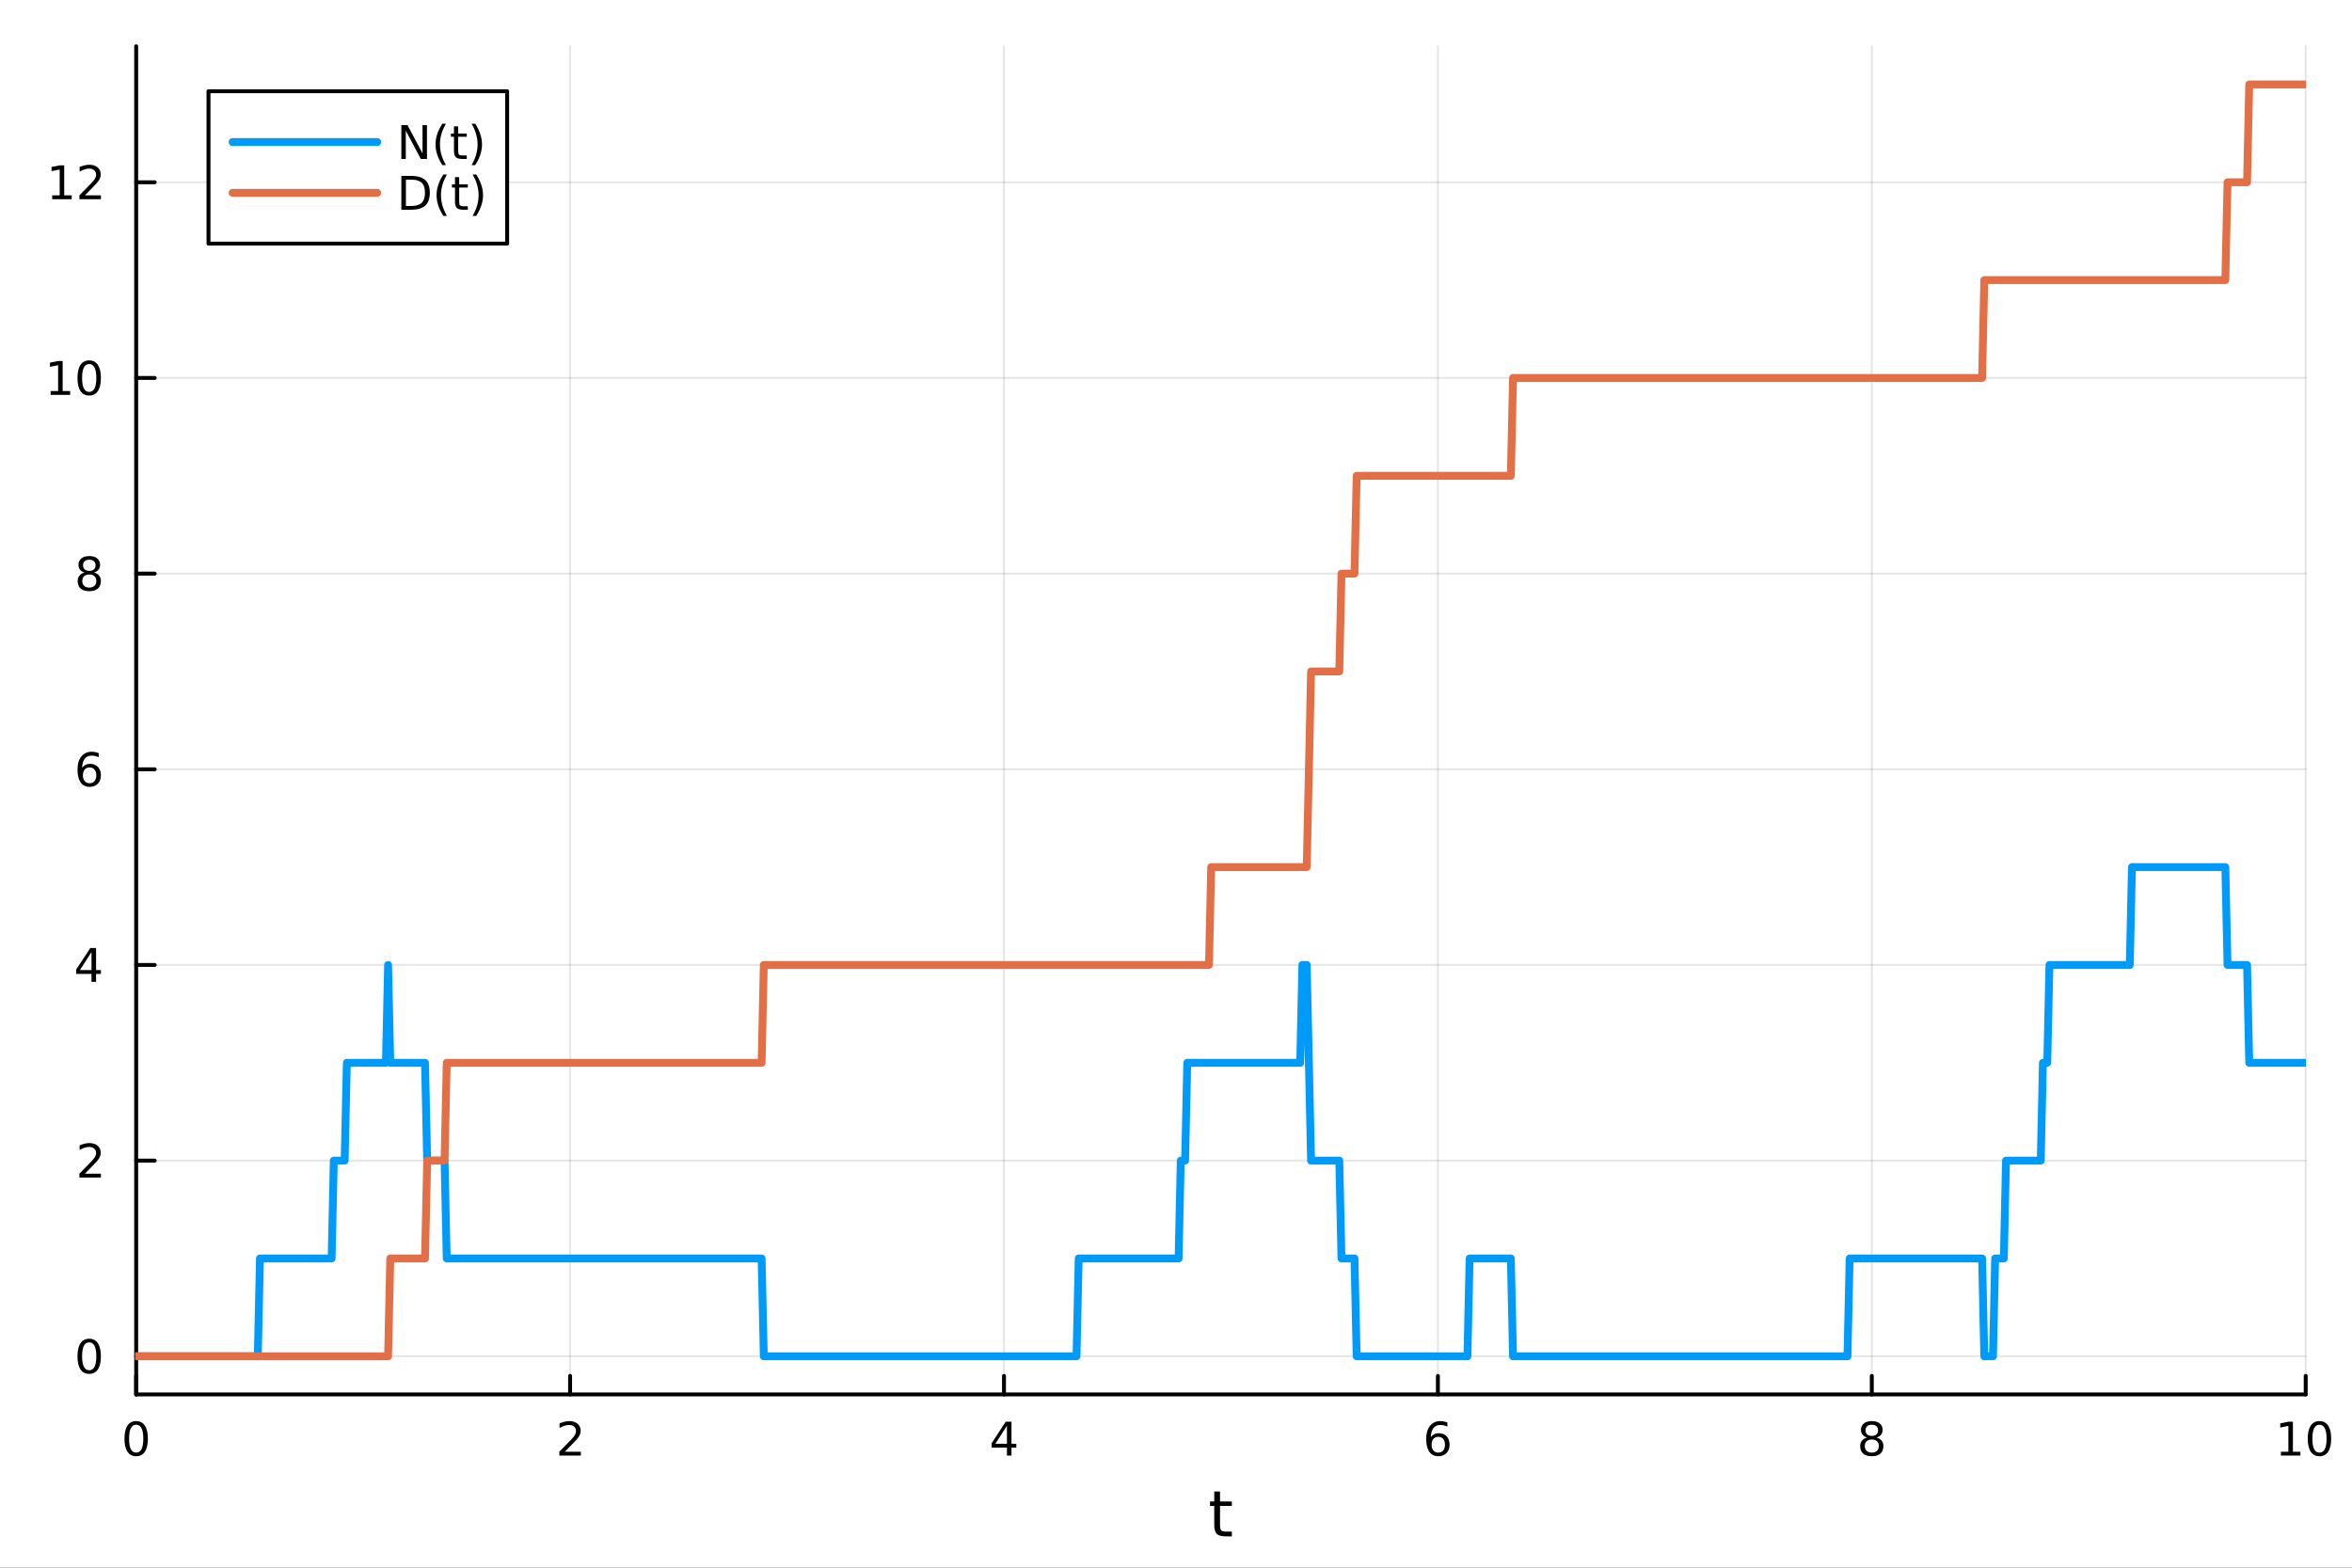 <?xml version="1.0" encoding="utf-8"?>
<svg xmlns="http://www.w3.org/2000/svg" xmlns:xlink="http://www.w3.org/1999/xlink" width="600" height="400" viewBox="0 0 2400 1600">
<rect x="0" y="0" width="2400" height="1600" fill="#333333" stroke="none"/>
<defs>
  <clipPath id="clip950">
    <rect x="0" y="0" width="2400" height="1600"/>
  </clipPath>
</defs>
<path clip-path="url(#clip950)" d="M0 1600 L2400 1600 L2400 0 L0 0  Z" fill="#ffffff" fill-rule="evenodd" fill-opacity="1"/>
<defs>
  <clipPath id="clip951">
    <rect x="480" y="0" width="1681" height="1600"/>
  </clipPath>
</defs>
<path clip-path="url(#clip950)" d="M138.959 1423.18 L2352.76 1423.18 L2352.76 47.244 L138.959 47.244  Z" fill="#ffffff" fill-rule="evenodd" fill-opacity="1"/>
<defs>
  <clipPath id="clip952">
    <rect x="138" y="47" width="2215" height="1377"/>
  </clipPath>
</defs>
<polyline clip-path="url(#clip952)" style="stroke:#000000; stroke-linecap:round; stroke-linejoin:round; stroke-width:2; stroke-opacity:0.1; fill:none" points="138.959,1423.18 138.959,47.244 "/>
<polyline clip-path="url(#clip952)" style="stroke:#000000; stroke-linecap:round; stroke-linejoin:round; stroke-width:2; stroke-opacity:0.1; fill:none" points="581.719,1423.18 581.719,47.244 "/>
<polyline clip-path="url(#clip952)" style="stroke:#000000; stroke-linecap:round; stroke-linejoin:round; stroke-width:2; stroke-opacity:0.1; fill:none" points="1024.48,1423.18 1024.48,47.244 "/>
<polyline clip-path="url(#clip952)" style="stroke:#000000; stroke-linecap:round; stroke-linejoin:round; stroke-width:2; stroke-opacity:0.1; fill:none" points="1467.24,1423.18 1467.24,47.244 "/>
<polyline clip-path="url(#clip952)" style="stroke:#000000; stroke-linecap:round; stroke-linejoin:round; stroke-width:2; stroke-opacity:0.1; fill:none" points="1910,1423.18 1910,47.244 "/>
<polyline clip-path="url(#clip952)" style="stroke:#000000; stroke-linecap:round; stroke-linejoin:round; stroke-width:2; stroke-opacity:0.1; fill:none" points="2352.76,1423.18 2352.76,47.244 "/>
<polyline clip-path="url(#clip950)" style="stroke:#000000; stroke-linecap:round; stroke-linejoin:round; stroke-width:4; stroke-opacity:1; fill:none" points="138.959,1423.18 2352.76,1423.18 "/>
<polyline clip-path="url(#clip950)" style="stroke:#000000; stroke-linecap:round; stroke-linejoin:round; stroke-width:4; stroke-opacity:1; fill:none" points="138.959,1423.18 138.959,1404.28 "/>
<polyline clip-path="url(#clip950)" style="stroke:#000000; stroke-linecap:round; stroke-linejoin:round; stroke-width:4; stroke-opacity:1; fill:none" points="581.719,1423.18 581.719,1404.28 "/>
<polyline clip-path="url(#clip950)" style="stroke:#000000; stroke-linecap:round; stroke-linejoin:round; stroke-width:4; stroke-opacity:1; fill:none" points="1024.48,1423.18 1024.48,1404.28 "/>
<polyline clip-path="url(#clip950)" style="stroke:#000000; stroke-linecap:round; stroke-linejoin:round; stroke-width:4; stroke-opacity:1; fill:none" points="1467.24,1423.18 1467.24,1404.28 "/>
<polyline clip-path="url(#clip950)" style="stroke:#000000; stroke-linecap:round; stroke-linejoin:round; stroke-width:4; stroke-opacity:1; fill:none" points="1910,1423.18 1910,1404.28 "/>
<polyline clip-path="url(#clip950)" style="stroke:#000000; stroke-linecap:round; stroke-linejoin:round; stroke-width:4; stroke-opacity:1; fill:none" points="2352.76,1423.18 2352.76,1404.28 "/>
<path clip-path="url(#clip950)" d="M138.959 1454.1 Q135.348 1454.1 133.52 1457.66 Q131.714 1461.2 131.714 1468.33 Q131.714 1475.44 133.52 1479.01 Q135.348 1482.55 138.959 1482.55 Q142.594 1482.55 144.399 1479.01 Q146.228 1475.44 146.228 1468.33 Q146.228 1461.2 144.399 1457.66 Q142.594 1454.1 138.959 1454.1 M138.959 1450.39 Q144.77 1450.39 147.825 1455 Q150.904 1459.58 150.904 1468.33 Q150.904 1477.06 147.825 1481.67 Q144.77 1486.25 138.959 1486.25 Q133.149 1486.25 130.071 1481.67 Q127.015 1477.06 127.015 1468.33 Q127.015 1459.58 130.071 1455 Q133.149 1450.39 138.959 1450.39 Z" fill="#000000" fill-rule="nonzero" fill-opacity="1" /><path clip-path="url(#clip950)" d="M576.372 1481.64 L592.691 1481.64 L592.691 1485.58 L570.747 1485.58 L570.747 1481.64 Q573.409 1478.89 577.992 1474.26 Q582.598 1469.61 583.779 1468.27 Q586.024 1465.74 586.904 1464.01 Q587.807 1462.25 587.807 1460.56 Q587.807 1457.8 585.862 1456.07 Q583.941 1454.33 580.839 1454.33 Q578.64 1454.33 576.186 1455.09 Q573.756 1455.86 570.978 1457.41 L570.978 1452.69 Q573.802 1451.55 576.256 1450.97 Q578.709 1450.39 580.747 1450.39 Q586.117 1450.39 589.311 1453.08 Q592.506 1455.77 592.506 1460.26 Q592.506 1462.39 591.696 1464.31 Q590.908 1466.2 588.802 1468.8 Q588.223 1469.47 585.121 1472.69 Q582.02 1475.88 576.372 1481.64 Z" fill="#000000" fill-rule="nonzero" fill-opacity="1" /><path clip-path="url(#clip950)" d="M1027.49 1455.09 L1015.68 1473.54 L1027.49 1473.54 L1027.49 1455.09 M1026.26 1451.02 L1032.14 1451.02 L1032.14 1473.54 L1037.07 1473.54 L1037.07 1477.43 L1032.14 1477.43 L1032.14 1485.58 L1027.49 1485.58 L1027.49 1477.43 L1011.89 1477.43 L1011.89 1472.92 L1026.26 1451.02 Z" fill="#000000" fill-rule="nonzero" fill-opacity="1" /><path clip-path="url(#clip950)" d="M1467.64 1466.44 Q1464.49 1466.44 1462.64 1468.59 Q1460.81 1470.74 1460.81 1474.49 Q1460.81 1478.22 1462.64 1480.39 Q1464.49 1482.55 1467.64 1482.55 Q1470.79 1482.55 1472.62 1480.39 Q1474.47 1478.22 1474.47 1474.49 Q1474.47 1470.74 1472.62 1468.59 Q1470.79 1466.44 1467.64 1466.44 M1476.92 1451.78 L1476.92 1456.04 Q1475.17 1455.21 1473.36 1454.77 Q1471.58 1454.33 1469.82 1454.33 Q1465.19 1454.33 1462.74 1457.45 Q1460.3 1460.58 1459.96 1466.9 Q1461.32 1464.89 1463.38 1463.82 Q1465.44 1462.73 1467.92 1462.73 Q1473.13 1462.73 1476.14 1465.9 Q1479.17 1469.05 1479.17 1474.49 Q1479.17 1479.82 1476.02 1483.03 Q1472.87 1486.25 1467.64 1486.25 Q1461.65 1486.25 1458.48 1481.67 Q1455.3 1477.06 1455.3 1468.33 Q1455.3 1460.14 1459.19 1455.28 Q1463.08 1450.39 1469.63 1450.39 Q1471.39 1450.39 1473.17 1450.74 Q1474.98 1451.09 1476.92 1451.78 Z" fill="#000000" fill-rule="nonzero" fill-opacity="1" /><path clip-path="url(#clip950)" d="M1910 1469.17 Q1906.66 1469.17 1904.74 1470.95 Q1902.84 1472.73 1902.84 1475.86 Q1902.84 1478.98 1904.74 1480.77 Q1906.66 1482.55 1910 1482.55 Q1913.33 1482.55 1915.25 1480.77 Q1917.17 1478.96 1917.17 1475.86 Q1917.17 1472.73 1915.25 1470.95 Q1913.35 1469.17 1910 1469.17 M1905.32 1467.18 Q1902.31 1466.44 1900.62 1464.38 Q1898.96 1462.32 1898.96 1459.35 Q1898.96 1455.21 1901.89 1452.8 Q1904.86 1450.39 1910 1450.39 Q1915.16 1450.39 1918.1 1452.8 Q1921.04 1455.21 1921.04 1459.35 Q1921.04 1462.32 1919.35 1464.38 Q1917.68 1466.44 1914.7 1467.18 Q1918.08 1467.96 1919.95 1470.26 Q1921.85 1472.55 1921.85 1475.86 Q1921.85 1480.88 1918.77 1483.57 Q1915.71 1486.25 1910 1486.25 Q1904.28 1486.25 1901.2 1483.57 Q1898.14 1480.88 1898.14 1475.86 Q1898.14 1472.55 1900.04 1470.26 Q1901.94 1467.96 1905.32 1467.18 M1903.61 1459.79 Q1903.61 1462.48 1905.27 1463.98 Q1906.96 1465.49 1910 1465.49 Q1913.01 1465.49 1914.7 1463.98 Q1916.41 1462.48 1916.41 1459.79 Q1916.41 1457.11 1914.7 1455.6 Q1913.01 1454.1 1910 1454.1 Q1906.96 1454.1 1905.27 1455.6 Q1903.61 1457.11 1903.61 1459.79 Z" fill="#000000" fill-rule="nonzero" fill-opacity="1" /><path clip-path="url(#clip950)" d="M2327.44 1481.64 L2335.08 1481.64 L2335.08 1455.28 L2326.77 1456.95 L2326.77 1452.69 L2335.04 1451.02 L2339.71 1451.02 L2339.71 1481.64 L2347.35 1481.64 L2347.35 1485.58 L2327.44 1485.58 L2327.44 1481.64 Z" fill="#000000" fill-rule="nonzero" fill-opacity="1" /><path clip-path="url(#clip950)" d="M2366.8 1454.1 Q2363.18 1454.1 2361.36 1457.66 Q2359.55 1461.2 2359.55 1468.33 Q2359.55 1475.44 2361.36 1479.01 Q2363.18 1482.55 2366.8 1482.55 Q2370.43 1482.55 2372.23 1479.01 Q2374.06 1475.44 2374.06 1468.33 Q2374.06 1461.2 2372.23 1457.66 Q2370.43 1454.1 2366.8 1454.1 M2366.8 1450.39 Q2372.61 1450.39 2375.66 1455 Q2378.74 1459.58 2378.74 1468.33 Q2378.74 1477.06 2375.66 1481.67 Q2372.61 1486.25 2366.8 1486.25 Q2360.99 1486.25 2357.91 1481.67 Q2354.85 1477.06 2354.85 1468.33 Q2354.85 1459.58 2357.91 1455 Q2360.99 1450.39 2366.8 1450.39 Z" fill="#000000" fill-rule="nonzero" fill-opacity="1" /><path clip-path="url(#clip950)" d="M1244.92 1522.27 L1244.92 1532.4 L1256.98 1532.4 L1256.98 1536.95 L1244.92 1536.95 L1244.92 1556.3 Q1244.92 1560.66 1246.1 1561.9 Q1247.31 1563.14 1250.97 1563.14 L1256.98 1563.14 L1256.98 1568.04 L1250.97 1568.04 Q1244.19 1568.04 1241.61 1565.53 Q1239.03 1562.98 1239.03 1556.3 L1239.03 1536.95 L1234.73 1536.95 L1234.73 1532.4 L1239.03 1532.4 L1239.03 1522.27 L1244.92 1522.27 Z" fill="#000000" fill-rule="nonzero" fill-opacity="1" /><polyline clip-path="url(#clip952)" style="stroke:#000000; stroke-linecap:round; stroke-linejoin:round; stroke-width:2; stroke-opacity:0.1; fill:none" points="138.959,1384.24 2352.76,1384.24 "/>
<polyline clip-path="url(#clip952)" style="stroke:#000000; stroke-linecap:round; stroke-linejoin:round; stroke-width:2; stroke-opacity:0.1; fill:none" points="138.959,1184.54 2352.76,1184.54 "/>
<polyline clip-path="url(#clip952)" style="stroke:#000000; stroke-linecap:round; stroke-linejoin:round; stroke-width:2; stroke-opacity:0.1; fill:none" points="138.959,984.837 2352.76,984.837 "/>
<polyline clip-path="url(#clip952)" style="stroke:#000000; stroke-linecap:round; stroke-linejoin:round; stroke-width:2; stroke-opacity:0.1; fill:none" points="138.959,785.137 2352.76,785.137 "/>
<polyline clip-path="url(#clip952)" style="stroke:#000000; stroke-linecap:round; stroke-linejoin:round; stroke-width:2; stroke-opacity:0.1; fill:none" points="138.959,585.437 2352.76,585.437 "/>
<polyline clip-path="url(#clip952)" style="stroke:#000000; stroke-linecap:round; stroke-linejoin:round; stroke-width:2; stroke-opacity:0.1; fill:none" points="138.959,385.736 2352.76,385.736 "/>
<polyline clip-path="url(#clip952)" style="stroke:#000000; stroke-linecap:round; stroke-linejoin:round; stroke-width:2; stroke-opacity:0.1; fill:none" points="138.959,186.036 2352.76,186.036 "/>
<polyline clip-path="url(#clip950)" style="stroke:#000000; stroke-linecap:round; stroke-linejoin:round; stroke-width:4; stroke-opacity:1; fill:none" points="138.959,1423.18 138.959,47.244 "/>
<polyline clip-path="url(#clip950)" style="stroke:#000000; stroke-linecap:round; stroke-linejoin:round; stroke-width:4; stroke-opacity:1; fill:none" points="138.959,1384.24 157.857,1384.24 "/>
<polyline clip-path="url(#clip950)" style="stroke:#000000; stroke-linecap:round; stroke-linejoin:round; stroke-width:4; stroke-opacity:1; fill:none" points="138.959,1184.54 157.857,1184.54 "/>
<polyline clip-path="url(#clip950)" style="stroke:#000000; stroke-linecap:round; stroke-linejoin:round; stroke-width:4; stroke-opacity:1; fill:none" points="138.959,984.837 157.857,984.837 "/>
<polyline clip-path="url(#clip950)" style="stroke:#000000; stroke-linecap:round; stroke-linejoin:round; stroke-width:4; stroke-opacity:1; fill:none" points="138.959,785.137 157.857,785.137 "/>
<polyline clip-path="url(#clip950)" style="stroke:#000000; stroke-linecap:round; stroke-linejoin:round; stroke-width:4; stroke-opacity:1; fill:none" points="138.959,585.437 157.857,585.437 "/>
<polyline clip-path="url(#clip950)" style="stroke:#000000; stroke-linecap:round; stroke-linejoin:round; stroke-width:4; stroke-opacity:1; fill:none" points="138.959,385.736 157.857,385.736 "/>
<polyline clip-path="url(#clip950)" style="stroke:#000000; stroke-linecap:round; stroke-linejoin:round; stroke-width:4; stroke-opacity:1; fill:none" points="138.959,186.036 157.857,186.036 "/>
<path clip-path="url(#clip950)" d="M91.015 1370.04 Q87.404 1370.04 85.575 1373.6 Q83.77 1377.14 83.77 1384.27 Q83.77 1391.38 85.575 1394.94 Q87.404 1398.49 91.015 1398.49 Q94.649 1398.49 96.455 1394.94 Q98.284 1391.38 98.284 1384.27 Q98.284 1377.14 96.455 1373.6 Q94.649 1370.04 91.015 1370.04 M91.015 1366.33 Q96.825 1366.33 99.881 1370.94 Q102.959 1375.52 102.959 1384.27 Q102.959 1393 99.881 1397.61 Q96.825 1402.19 91.015 1402.19 Q85.205 1402.19 82.126 1397.61 Q79.071 1393 79.071 1384.27 Q79.071 1375.52 82.126 1370.94 Q85.205 1366.33 91.015 1366.33 Z" fill="#000000" fill-rule="nonzero" fill-opacity="1" /><path clip-path="url(#clip950)" d="M86.64 1197.88 L102.959 1197.88 L102.959 1201.82 L81.015 1201.82 L81.015 1197.88 Q83.677 1195.13 88.26 1190.5 Q92.867 1185.85 94.047 1184.5 Q96.293 1181.98 97.172 1180.24 Q98.075 1178.48 98.075 1176.79 Q98.075 1174.04 96.131 1172.3 Q94.21 1170.57 91.108 1170.57 Q88.909 1170.57 86.455 1171.33 Q84.024 1172.1 81.247 1173.65 L81.247 1168.92 Q84.071 1167.79 86.524 1167.21 Q88.978 1166.63 91.015 1166.63 Q96.385 1166.63 99.58 1169.32 Q102.774 1172 102.774 1176.49 Q102.774 1178.62 101.964 1180.54 Q101.177 1182.44 99.071 1185.04 Q98.492 1185.71 95.39 1188.92 Q92.288 1192.12 86.64 1197.88 Z" fill="#000000" fill-rule="nonzero" fill-opacity="1" /><path clip-path="url(#clip950)" d="M93.376 971.632 L81.571 990.08 L93.376 990.08 L93.376 971.632 M92.149 967.557 L98.029 967.557 L98.029 990.08 L102.959 990.08 L102.959 993.969 L98.029 993.969 L98.029 1002.12 L93.376 1002.12 L93.376 993.969 L77.774 993.969 L77.774 989.455 L92.149 967.557 Z" fill="#000000" fill-rule="nonzero" fill-opacity="1" /><path clip-path="url(#clip950)" d="M91.432 783.274 Q88.284 783.274 86.432 785.426 Q84.603 787.579 84.603 791.329 Q84.603 795.056 86.432 797.232 Q88.284 799.385 91.432 799.385 Q94.58 799.385 96.409 797.232 Q98.26 795.056 98.26 791.329 Q98.26 787.579 96.409 785.426 Q94.58 783.274 91.432 783.274 M100.714 768.621 L100.714 772.88 Q98.955 772.047 97.149 771.607 Q95.367 771.167 93.608 771.167 Q88.978 771.167 86.524 774.292 Q84.094 777.417 83.747 783.737 Q85.112 781.723 87.172 780.658 Q89.233 779.57 91.71 779.57 Q96.918 779.57 99.927 782.741 Q102.959 785.889 102.959 791.329 Q102.959 796.653 99.811 799.871 Q96.663 803.088 91.432 803.088 Q85.436 803.088 82.265 798.505 Q79.094 793.899 79.094 785.172 Q79.094 776.977 82.983 772.116 Q86.872 767.232 93.422 767.232 Q95.182 767.232 96.964 767.579 Q98.77 767.927 100.714 768.621 Z" fill="#000000" fill-rule="nonzero" fill-opacity="1" /><path clip-path="url(#clip950)" d="M91.108 586.305 Q87.774 586.305 85.853 588.087 Q83.955 589.87 83.955 592.994 Q83.955 596.119 85.853 597.902 Q87.774 599.684 91.108 599.684 Q94.441 599.684 96.362 597.902 Q98.284 596.096 98.284 592.994 Q98.284 589.87 96.362 588.087 Q94.464 586.305 91.108 586.305 M86.432 584.314 Q83.422 583.573 81.733 581.513 Q80.066 579.453 80.066 576.49 Q80.066 572.346 83.006 569.939 Q85.969 567.532 91.108 567.532 Q96.27 567.532 99.21 569.939 Q102.149 572.346 102.149 576.49 Q102.149 579.453 100.459 581.513 Q98.793 583.573 95.807 584.314 Q99.186 585.101 101.061 587.393 Q102.959 589.684 102.959 592.994 Q102.959 598.018 99.881 600.703 Q96.825 603.388 91.108 603.388 Q85.39 603.388 82.311 600.703 Q79.256 598.018 79.256 592.994 Q79.256 589.684 81.154 587.393 Q83.052 585.101 86.432 584.314 M84.719 576.93 Q84.719 579.615 86.385 581.12 Q88.075 582.624 91.108 582.624 Q94.117 582.624 95.807 581.12 Q97.52 579.615 97.52 576.93 Q97.52 574.245 95.807 572.74 Q94.117 571.235 91.108 571.235 Q88.075 571.235 86.385 572.74 Q84.719 574.245 84.719 576.93 Z" fill="#000000" fill-rule="nonzero" fill-opacity="1" /><path clip-path="url(#clip950)" d="M51.663 399.081 L59.302 399.081 L59.302 372.716 L50.992 374.382 L50.992 370.123 L59.256 368.456 L63.932 368.456 L63.932 399.081 L71.571 399.081 L71.571 403.016 L51.663 403.016 L51.663 399.081 Z" fill="#000000" fill-rule="nonzero" fill-opacity="1" /><path clip-path="url(#clip950)" d="M91.015 371.535 Q87.404 371.535 85.575 375.1 Q83.77 378.641 83.77 385.771 Q83.77 392.877 85.575 396.442 Q87.404 399.984 91.015 399.984 Q94.649 399.984 96.455 396.442 Q98.284 392.877 98.284 385.771 Q98.284 378.641 96.455 375.1 Q94.649 371.535 91.015 371.535 M91.015 367.831 Q96.825 367.831 99.881 372.438 Q102.959 377.021 102.959 385.771 Q102.959 394.498 99.881 399.104 Q96.825 403.688 91.015 403.688 Q85.205 403.688 82.126 399.104 Q79.071 394.498 79.071 385.771 Q79.071 377.021 82.126 372.438 Q85.205 367.831 91.015 367.831 Z" fill="#000000" fill-rule="nonzero" fill-opacity="1" /><path clip-path="url(#clip950)" d="M53.261 199.381 L60.9 199.381 L60.9 173.015 L52.589 174.682 L52.589 170.423 L60.853 168.756 L65.529 168.756 L65.529 199.381 L73.168 199.381 L73.168 203.316 L53.261 203.316 L53.261 199.381 Z" fill="#000000" fill-rule="nonzero" fill-opacity="1" /><path clip-path="url(#clip950)" d="M86.64 199.381 L102.959 199.381 L102.959 203.316 L81.015 203.316 L81.015 199.381 Q83.677 196.626 88.26 191.996 Q92.867 187.344 94.047 186.001 Q96.293 183.478 97.172 181.742 Q98.075 179.983 98.075 178.293 Q98.075 175.538 96.131 173.802 Q94.21 172.066 91.108 172.066 Q88.909 172.066 86.455 172.83 Q84.024 173.594 81.247 175.145 L81.247 170.423 Q84.071 169.288 86.524 168.71 Q88.978 168.131 91.015 168.131 Q96.385 168.131 99.58 170.816 Q102.774 173.501 102.774 177.992 Q102.774 180.122 101.964 182.043 Q101.177 183.941 99.071 186.534 Q98.492 187.205 95.39 190.422 Q92.288 193.617 86.64 199.381 Z" fill="#000000" fill-rule="nonzero" fill-opacity="1" /><polyline clip-path="url(#clip952)" style="stroke:#009af9; stroke-linecap:round; stroke-linejoin:round; stroke-width:8; stroke-opacity:1; fill:none" points="138.959,1384.24 141.175,1384.24 143.391,1384.24 145.607,1384.24 147.823,1384.24 150.04,1384.24 152.256,1384.24 154.472,1384.24 156.688,1384.24 158.904,1384.24 161.12,1384.24 163.336,1384.24 165.552,1384.24 167.768,1384.24 169.984,1384.24 172.2,1384.24 174.416,1384.24 176.632,1384.24 178.848,1384.24 181.064,1384.24 183.28,1384.24 185.496,1384.24 187.712,1384.24 189.928,1384.24 192.144,1384.24 194.36,1384.24 196.576,1384.24 198.792,1384.24 201.008,1384.24 203.224,1384.24 205.44,1384.24 207.656,1384.24 209.872,1384.24 212.088,1384.24 214.304,1384.24 216.52,1384.24 218.736,1384.24 220.952,1384.24 223.168,1384.24 225.384,1384.24 227.6,1384.24 229.816,1384.24 232.032,1384.24 234.248,1384.24 236.464,1384.24 238.68,1384.24 240.896,1384.24 243.112,1384.24 245.328,1384.24 247.544,1384.24 249.76,1384.24 251.976,1384.24 254.192,1384.24 256.408,1384.24 258.624,1384.24 260.84,1384.24 263.056,1384.24 265.272,1284.39 267.488,1284.39 269.704,1284.39 271.92,1284.39 274.136,1284.39 276.352,1284.39 278.568,1284.39 280.784,1284.39 283,1284.39 285.216,1284.39 287.432,1284.39 289.648,1284.39 291.864,1284.39 294.08,1284.39 296.296,1284.39 298.512,1284.39 300.728,1284.39 302.944,1284.39 305.16,1284.39 307.376,1284.39 309.592,1284.39 311.808,1284.39 314.024,1284.39 316.24,1284.39 318.456,1284.39 320.672,1284.39 322.888,1284.39 325.104,1284.39 327.321,1284.39 329.537,1284.39 331.753,1284.39 333.969,1284.39 336.185,1284.39 338.401,1284.39 340.617,1184.54 342.833,1184.54 345.049,1184.54 347.265,1184.54 349.481,1184.54 351.697,1184.54 353.913,1084.69 356.129,1084.69 358.345,1084.69 360.561,1084.69 362.777,1084.69 364.993,1084.69 367.209,1084.69 369.425,1084.69 371.641,1084.69 373.857,1084.69 376.073,1084.69 378.289,1084.69 380.505,1084.69 382.721,1084.69 384.937,1084.69 387.153,1084.69 389.369,1084.69 391.585,1084.69 393.801,1084.69 396.017,984.837 398.233,1084.69 400.449,1084.69 402.665,1084.69 404.881,1084.69 407.097,1084.69 409.313,1084.69 411.529,1084.69 413.745,1084.69 415.961,1084.69 418.177,1084.69 420.393,1084.69 422.609,1084.69 424.825,1084.69 427.041,1084.69 429.257,1084.69 431.473,1084.69 433.689,1084.69 435.905,1184.54 438.121,1184.54 440.337,1184.54 442.553,1184.54 444.769,1184.54 446.985,1184.54 449.201,1184.54 451.417,1184.54 453.633,1184.54 455.849,1284.39 458.065,1284.39 460.281,1284.39 462.497,1284.39 464.713,1284.39 466.929,1284.39 469.145,1284.39 471.361,1284.39 473.577,1284.39 475.793,1284.39 478.009,1284.39 480.225,1284.39 482.441,1284.39 484.657,1284.39 486.873,1284.39 489.089,1284.39 491.305,1284.39 493.521,1284.39 495.737,1284.39 497.953,1284.39 500.169,1284.39 502.385,1284.39 504.601,1284.39 506.818,1284.39 509.034,1284.39 511.25,1284.39 513.466,1284.39 515.682,1284.39 517.898,1284.39 520.114,1284.39 522.33,1284.39 524.546,1284.39 526.762,1284.39 528.978,1284.39 531.194,1284.39 533.41,1284.39 535.626,1284.39 537.842,1284.39 540.058,1284.39 542.274,1284.39 544.49,1284.39 546.706,1284.39 548.922,1284.39 551.138,1284.39 553.354,1284.39 555.57,1284.39 557.786,1284.39 560.002,1284.39 562.218,1284.39 564.434,1284.39 566.65,1284.39 568.866,1284.39 571.082,1284.39 573.298,1284.39 575.514,1284.39 577.73,1284.39 579.946,1284.39 582.162,1284.39 584.378,1284.39 586.594,1284.39 588.81,1284.39 591.026,1284.39 593.242,1284.39 595.458,1284.39 597.674,1284.39 599.89,1284.39 602.106,1284.39 604.322,1284.39 606.538,1284.39 608.754,1284.39 610.97,1284.39 613.186,1284.39 615.402,1284.39 617.618,1284.39 619.834,1284.39 622.05,1284.39 624.266,1284.39 626.482,1284.39 628.698,1284.39 630.914,1284.39 633.13,1284.39 635.346,1284.39 637.562,1284.39 639.778,1284.39 641.994,1284.39 644.21,1284.39 646.426,1284.39 648.642,1284.39 650.858,1284.39 653.074,1284.39 655.29,1284.39 657.506,1284.39 659.722,1284.39 661.938,1284.39 664.154,1284.39 666.37,1284.39 668.586,1284.39 670.802,1284.39 673.018,1284.39 675.234,1284.39 677.45,1284.39 679.666,1284.39 681.882,1284.39 684.099,1284.39 686.315,1284.39 688.531,1284.39 690.747,1284.39 692.963,1284.39 695.179,1284.39 697.395,1284.39 699.611,1284.39 701.827,1284.39 704.043,1284.39 706.259,1284.39 708.475,1284.39 710.691,1284.39 712.907,1284.39 715.123,1284.39 717.339,1284.39 719.555,1284.39 721.771,1284.39 723.987,1284.39 726.203,1284.39 728.419,1284.39 730.635,1284.39 732.851,1284.39 735.067,1284.39 737.283,1284.39 739.499,1284.39 741.715,1284.39 743.931,1284.39 746.147,1284.39 748.363,1284.39 750.579,1284.39 752.795,1284.39 755.011,1284.39 757.227,1284.39 759.443,1284.39 761.659,1284.39 763.875,1284.39 766.091,1284.39 768.307,1284.39 770.523,1284.39 772.739,1284.39 774.955,1284.39 777.171,1284.39 779.387,1384.24 781.603,1384.24 783.819,1384.24 786.035,1384.24 788.251,1384.24 790.467,1384.24 792.683,1384.24 794.899,1384.24 797.115,1384.24 799.331,1384.24 801.547,1384.24 803.763,1384.24 805.979,1384.24 808.195,1384.24 810.411,1384.24 812.627,1384.24 814.843,1384.24 817.059,1384.24 819.275,1384.24 821.491,1384.24 823.707,1384.24 825.923,1384.24 828.139,1384.24 830.355,1384.24 832.571,1384.24 834.787,1384.24 837.003,1384.24 839.219,1384.24 841.435,1384.24 843.651,1384.24 845.867,1384.24 848.083,1384.24 850.299,1384.24 852.515,1384.24 854.731,1384.24 856.947,1384.24 859.163,1384.24 861.38,1384.24 863.596,1384.24 865.812,1384.24 868.028,1384.24 870.244,1384.24 872.46,1384.24 874.676,1384.24 876.892,1384.24 879.108,1384.24 881.324,1384.24 883.54,1384.24 885.756,1384.24 887.972,1384.24 890.188,1384.24 892.404,1384.24 894.62,1384.24 896.836,1384.24 899.052,1384.24 901.268,1384.24 903.484,1384.24 905.7,1384.24 907.916,1384.24 910.132,1384.24 912.348,1384.24 914.564,1384.24 916.78,1384.24 918.996,1384.24 921.212,1384.24 923.428,1384.24 925.644,1384.24 927.86,1384.24 930.076,1384.24 932.292,1384.24 934.508,1384.24 936.724,1384.24 938.94,1384.24 941.156,1384.24 943.372,1384.24 945.588,1384.24 947.804,1384.24 950.02,1384.24 952.236,1384.24 954.452,1384.24 956.668,1384.24 958.884,1384.24 961.1,1384.24 963.316,1384.24 965.532,1384.24 967.748,1384.24 969.964,1384.24 972.18,1384.24 974.396,1384.24 976.612,1384.24 978.828,1384.24 981.044,1384.24 983.26,1384.24 985.476,1384.24 987.692,1384.24 989.908,1384.24 992.124,1384.24 994.34,1384.24 996.556,1384.24 998.772,1384.24 1000.99,1384.24 1003.2,1384.24 1005.42,1384.24 1007.64,1384.24 1009.85,1384.24 1012.07,1384.24 1014.28,1384.24 1016.5,1384.24 1018.72,1384.24 1020.93,1384.24 1023.15,1384.24 1025.36,1384.24 1027.58,1384.24 1029.8,1384.24 1032.01,1384.24 1034.23,1384.24 1036.44,1384.24 1038.66,1384.24 1040.88,1384.24 1043.09,1384.24 1045.31,1384.24 1047.52,1384.24 1049.74,1384.24 1051.96,1384.24 1054.17,1384.24 1056.39,1384.24 1058.6,1384.24 1060.82,1384.24 1063.04,1384.24 1065.25,1384.24 1067.47,1384.24 1069.68,1384.24 1071.9,1384.24 1074.12,1384.24 1076.33,1384.24 1078.55,1384.24 1080.76,1384.24 1082.98,1384.24 1085.2,1384.24 1087.41,1384.24 1089.63,1384.24 1091.84,1384.24 1094.06,1384.24 1096.28,1384.24 1098.49,1384.24 1100.71,1284.39 1102.92,1284.39 1105.14,1284.39 1107.36,1284.39 1109.57,1284.39 1111.79,1284.39 1114,1284.39 1116.22,1284.39 1118.44,1284.39 1120.65,1284.39 1122.87,1284.39 1125.08,1284.39 1127.3,1284.39 1129.52,1284.39 1131.73,1284.39 1133.95,1284.39 1136.17,1284.39 1138.38,1284.39 1140.6,1284.39 1142.81,1284.39 1145.03,1284.39 1147.25,1284.39 1149.46,1284.39 1151.68,1284.39 1153.89,1284.39 1156.11,1284.39 1158.33,1284.39 1160.54,1284.39 1162.76,1284.39 1164.97,1284.39 1167.19,1284.39 1169.41,1284.39 1171.62,1284.39 1173.84,1284.39 1176.05,1284.39 1178.27,1284.39 1180.49,1284.39 1182.7,1284.39 1184.92,1284.39 1187.13,1284.39 1189.35,1284.39 1191.57,1284.39 1193.78,1284.39 1196,1284.39 1198.21,1284.39 1200.43,1284.39 1202.65,1284.39 1204.86,1184.54 1207.08,1184.54 1209.29,1184.54 1211.51,1084.69 1213.73,1084.69 1215.94,1084.69 1218.16,1084.69 1220.37,1084.69 1222.59,1084.69 1224.81,1084.69 1227.02,1084.69 1229.24,1084.69 1231.45,1084.69 1233.67,1084.69 1235.89,1084.69 1238.1,1084.69 1240.32,1084.69 1242.53,1084.69 1244.75,1084.69 1246.97,1084.69 1249.18,1084.69 1251.4,1084.69 1253.61,1084.69 1255.83,1084.69 1258.05,1084.69 1260.26,1084.69 1262.48,1084.69 1264.69,1084.69 1266.91,1084.69 1269.13,1084.69 1271.34,1084.69 1273.56,1084.69 1275.77,1084.69 1277.99,1084.69 1280.21,1084.69 1282.42,1084.69 1284.64,1084.69 1286.85,1084.69 1289.07,1084.69 1291.29,1084.69 1293.5,1084.69 1295.72,1084.69 1297.93,1084.69 1300.15,1084.69 1302.37,1084.69 1304.58,1084.69 1306.8,1084.69 1309.01,1084.69 1311.23,1084.69 1313.45,1084.69 1315.66,1084.69 1317.88,1084.69 1320.09,1084.69 1322.31,1084.69 1324.53,1084.69 1326.74,1084.69 1328.96,984.837 1331.17,984.837 1333.39,984.837 1335.61,1084.69 1337.82,1184.54 1340.04,1184.54 1342.25,1184.54 1344.47,1184.54 1346.69,1184.54 1348.9,1184.54 1351.12,1184.54 1353.33,1184.54 1355.55,1184.54 1357.77,1184.54 1359.98,1184.54 1362.2,1184.54 1364.41,1184.54 1366.63,1184.54 1368.85,1284.39 1371.06,1284.39 1373.28,1284.39 1375.49,1284.39 1377.71,1284.39 1379.93,1284.39 1382.14,1284.39 1384.36,1384.24 1386.57,1384.24 1388.79,1384.24 1391.01,1384.24 1393.22,1384.24 1395.44,1384.24 1397.65,1384.24 1399.87,1384.24 1402.09,1384.24 1404.3,1384.24 1406.52,1384.24 1408.73,1384.24 1410.95,1384.24 1413.17,1384.24 1415.38,1384.24 1417.6,1384.24 1419.81,1384.24 1422.03,1384.24 1424.25,1384.24 1426.46,1384.24 1428.68,1384.24 1430.89,1384.24 1433.11,1384.24 1435.33,1384.24 1437.54,1384.24 1439.76,1384.24 1441.97,1384.24 1444.19,1384.24 1446.41,1384.24 1448.62,1384.24 1450.84,1384.24 1453.05,1384.24 1455.27,1384.24 1457.49,1384.24 1459.7,1384.24 1461.92,1384.24 1464.13,1384.24 1466.35,1384.24 1468.57,1384.24 1470.78,1384.24 1473,1384.24 1475.21,1384.24 1477.43,1384.24 1479.65,1384.24 1481.86,1384.24 1484.08,1384.24 1486.3,1384.24 1488.51,1384.24 1490.73,1384.24 1492.94,1384.24 1495.16,1384.24 1497.38,1384.24 1499.59,1284.39 1501.81,1284.39 1504.02,1284.39 1506.24,1284.39 1508.46,1284.39 1510.67,1284.39 1512.89,1284.39 1515.1,1284.39 1517.32,1284.39 1519.54,1284.39 1521.75,1284.39 1523.97,1284.39 1526.18,1284.39 1528.4,1284.39 1530.62,1284.39 1532.83,1284.39 1535.05,1284.39 1537.26,1284.39 1539.48,1284.39 1541.7,1284.39 1543.91,1384.24 1546.13,1384.24 1548.34,1384.24 1550.56,1384.24 1552.78,1384.24 1554.99,1384.24 1557.21,1384.24 1559.42,1384.24 1561.64,1384.24 1563.86,1384.24 1566.07,1384.24 1568.29,1384.24 1570.5,1384.24 1572.72,1384.24 1574.94,1384.24 1577.15,1384.24 1579.37,1384.24 1581.58,1384.24 1583.8,1384.24 1586.02,1384.24 1588.23,1384.24 1590.45,1384.24 1592.66,1384.24 1594.88,1384.24 1597.1,1384.24 1599.31,1384.24 1601.53,1384.24 1603.74,1384.24 1605.96,1384.24 1608.18,1384.24 1610.39,1384.24 1612.61,1384.24 1614.82,1384.24 1617.04,1384.24 1619.26,1384.24 1621.47,1384.24 1623.69,1384.24 1625.9,1384.24 1628.12,1384.24 1630.34,1384.24 1632.55,1384.24 1634.77,1384.24 1636.98,1384.24 1639.2,1384.24 1641.42,1384.24 1643.63,1384.24 1645.85,1384.24 1648.06,1384.24 1650.28,1384.24 1652.5,1384.24 1654.71,1384.24 1656.93,1384.24 1659.14,1384.24 1661.36,1384.24 1663.58,1384.24 1665.79,1384.24 1668.01,1384.24 1670.22,1384.24 1672.44,1384.24 1674.66,1384.24 1676.87,1384.24 1679.09,1384.24 1681.3,1384.24 1683.52,1384.24 1685.74,1384.24 1687.95,1384.24 1690.17,1384.24 1692.38,1384.24 1694.6,1384.24 1696.82,1384.24 1699.03,1384.24 1701.25,1384.24 1703.46,1384.24 1705.68,1384.24 1707.9,1384.24 1710.11,1384.24 1712.33,1384.24 1714.54,1384.24 1716.76,1384.24 1718.98,1384.24 1721.19,1384.24 1723.41,1384.24 1725.62,1384.24 1727.84,1384.24 1730.06,1384.24 1732.27,1384.24 1734.49,1384.24 1736.7,1384.24 1738.92,1384.24 1741.14,1384.24 1743.35,1384.24 1745.57,1384.24 1747.78,1384.24 1750,1384.24 1752.22,1384.24 1754.43,1384.24 1756.65,1384.24 1758.86,1384.24 1761.08,1384.24 1763.3,1384.24 1765.51,1384.24 1767.73,1384.24 1769.94,1384.24 1772.16,1384.24 1774.38,1384.24 1776.59,1384.24 1778.81,1384.24 1781.02,1384.24 1783.24,1384.24 1785.46,1384.24 1787.67,1384.24 1789.89,1384.24 1792.1,1384.24 1794.32,1384.24 1796.54,1384.24 1798.75,1384.24 1800.97,1384.24 1803.18,1384.24 1805.4,1384.24 1807.62,1384.24 1809.83,1384.24 1812.05,1384.24 1814.26,1384.24 1816.48,1384.24 1818.7,1384.24 1820.91,1384.24 1823.13,1384.24 1825.34,1384.24 1827.56,1384.24 1829.78,1384.24 1831.99,1384.24 1834.21,1384.24 1836.42,1384.24 1838.64,1384.24 1840.86,1384.24 1843.07,1384.24 1845.29,1384.24 1847.51,1384.24 1849.72,1384.24 1851.94,1384.24 1854.15,1384.24 1856.37,1384.24 1858.59,1384.24 1860.8,1384.24 1863.02,1384.24 1865.23,1384.24 1867.45,1384.24 1869.67,1384.24 1871.88,1384.24 1874.1,1384.24 1876.31,1384.24 1878.53,1384.24 1880.75,1384.24 1882.96,1384.24 1885.18,1384.24 1887.39,1284.39 1889.61,1284.39 1891.83,1284.39 1894.04,1284.39 1896.26,1284.39 1898.47,1284.39 1900.69,1284.39 1902.91,1284.39 1905.12,1284.39 1907.34,1284.39 1909.55,1284.39 1911.77,1284.39 1913.99,1284.39 1916.2,1284.39 1918.42,1284.39 1920.63,1284.39 1922.85,1284.39 1925.07,1284.39 1927.28,1284.39 1929.5,1284.39 1931.71,1284.39 1933.93,1284.39 1936.15,1284.39 1938.36,1284.39 1940.58,1284.39 1942.79,1284.39 1945.01,1284.39 1947.23,1284.39 1949.44,1284.39 1951.66,1284.39 1953.87,1284.39 1956.09,1284.39 1958.31,1284.39 1960.52,1284.39 1962.74,1284.39 1964.95,1284.39 1967.17,1284.39 1969.39,1284.39 1971.6,1284.39 1973.82,1284.39 1976.03,1284.39 1978.25,1284.39 1980.47,1284.39 1982.68,1284.39 1984.9,1284.39 1987.11,1284.39 1989.33,1284.39 1991.55,1284.39 1993.76,1284.39 1995.98,1284.39 1998.19,1284.39 2000.41,1284.39 2002.63,1284.39 2004.84,1284.39 2007.06,1284.39 2009.27,1284.39 2011.49,1284.39 2013.71,1284.39 2015.92,1284.39 2018.14,1284.39 2020.35,1284.39 2022.57,1284.39 2024.79,1384.24 2027,1384.24 2029.22,1384.24 2031.43,1384.24 2033.65,1384.24 2035.87,1284.39 2038.08,1284.39 2040.3,1284.39 2042.51,1284.39 2044.73,1284.39 2046.95,1184.54 2049.16,1184.54 2051.38,1184.54 2053.59,1184.54 2055.81,1184.54 2058.03,1184.54 2060.24,1184.54 2062.46,1184.54 2064.67,1184.54 2066.89,1184.54 2069.11,1184.54 2071.32,1184.54 2073.54,1184.54 2075.75,1184.54 2077.97,1184.54 2080.19,1184.54 2082.4,1184.54 2084.62,1084.69 2086.83,1084.69 2089.05,1084.69 2091.27,984.837 2093.48,984.837 2095.7,984.837 2097.91,984.837 2100.13,984.837 2102.35,984.837 2104.56,984.837 2106.78,984.837 2108.99,984.837 2111.21,984.837 2113.43,984.837 2115.64,984.837 2117.86,984.837 2120.07,984.837 2122.29,984.837 2124.51,984.837 2126.72,984.837 2128.94,984.837 2131.15,984.837 2133.37,984.837 2135.59,984.837 2137.8,984.837 2140.02,984.837 2142.23,984.837 2144.45,984.837 2146.67,984.837 2148.88,984.837 2151.1,984.837 2153.31,984.837 2155.53,984.837 2157.75,984.837 2159.96,984.837 2162.18,984.837 2164.39,984.837 2166.61,984.837 2168.83,984.837 2171.04,984.837 2173.26,984.837 2175.47,884.987 2177.69,884.987 2179.91,884.987 2182.12,884.987 2184.34,884.987 2186.55,884.987 2188.77,884.987 2190.99,884.987 2193.2,884.987 2195.42,884.987 2197.64,884.987 2199.85,884.987 2202.07,884.987 2204.28,884.987 2206.5,884.987 2208.72,884.987 2210.93,884.987 2213.15,884.987 2215.36,884.987 2217.58,884.987 2219.8,884.987 2222.01,884.987 2224.23,884.987 2226.44,884.987 2228.66,884.987 2230.88,884.987 2233.09,884.987 2235.31,884.987 2237.52,884.987 2239.74,884.987 2241.96,884.987 2244.17,884.987 2246.39,884.987 2248.6,884.987 2250.82,884.987 2253.04,884.987 2255.25,884.987 2257.47,884.987 2259.68,884.987 2261.9,884.987 2264.12,884.987 2266.33,884.987 2268.55,884.987 2270.76,884.987 2272.98,984.837 2275.2,984.837 2277.41,984.837 2279.63,984.837 2281.84,984.837 2284.06,984.837 2286.28,984.837 2288.49,984.837 2290.71,984.837 2292.92,984.837 2295.14,1084.69 2297.36,1084.69 2299.57,1084.69 2301.79,1084.69 2304,1084.69 2306.22,1084.69 2308.44,1084.69 2310.65,1084.69 2312.87,1084.69 2315.08,1084.69 2317.3,1084.69 2319.52,1084.69 2321.73,1084.69 2323.95,1084.69 2326.16,1084.69 2328.38,1084.69 2330.6,1084.69 2332.81,1084.69 2335.03,1084.69 2337.24,1084.69 2339.46,1084.69 2341.68,1084.69 2343.89,1084.69 2346.11,1084.69 2348.32,1084.69 2350.54,1084.69 2352.76,1084.69 "/>
<polyline clip-path="url(#clip952)" style="stroke:#e26f46; stroke-linecap:round; stroke-linejoin:round; stroke-width:8; stroke-opacity:1; fill:none" points="138.959,1384.24 141.175,1384.24 143.391,1384.24 145.607,1384.24 147.823,1384.24 150.04,1384.24 152.256,1384.24 154.472,1384.24 156.688,1384.24 158.904,1384.24 161.12,1384.24 163.336,1384.24 165.552,1384.24 167.768,1384.24 169.984,1384.24 172.2,1384.24 174.416,1384.24 176.632,1384.24 178.848,1384.24 181.064,1384.24 183.28,1384.24 185.496,1384.24 187.712,1384.24 189.928,1384.24 192.144,1384.24 194.36,1384.24 196.576,1384.24 198.792,1384.24 201.008,1384.24 203.224,1384.24 205.44,1384.24 207.656,1384.24 209.872,1384.24 212.088,1384.24 214.304,1384.24 216.52,1384.24 218.736,1384.24 220.952,1384.24 223.168,1384.24 225.384,1384.24 227.6,1384.24 229.816,1384.24 232.032,1384.24 234.248,1384.24 236.464,1384.24 238.68,1384.24 240.896,1384.24 243.112,1384.24 245.328,1384.24 247.544,1384.24 249.76,1384.24 251.976,1384.24 254.192,1384.24 256.408,1384.24 258.624,1384.24 260.84,1384.24 263.056,1384.24 265.272,1384.24 267.488,1384.24 269.704,1384.24 271.92,1384.24 274.136,1384.24 276.352,1384.24 278.568,1384.24 280.784,1384.24 283,1384.24 285.216,1384.24 287.432,1384.24 289.648,1384.24 291.864,1384.24 294.08,1384.24 296.296,1384.24 298.512,1384.24 300.728,1384.24 302.944,1384.24 305.16,1384.24 307.376,1384.24 309.592,1384.24 311.808,1384.24 314.024,1384.24 316.24,1384.24 318.456,1384.24 320.672,1384.24 322.888,1384.24 325.104,1384.24 327.321,1384.24 329.537,1384.24 331.753,1384.24 333.969,1384.24 336.185,1384.24 338.401,1384.24 340.617,1384.24 342.833,1384.24 345.049,1384.24 347.265,1384.24 349.481,1384.24 351.697,1384.24 353.913,1384.24 356.129,1384.24 358.345,1384.24 360.561,1384.24 362.777,1384.24 364.993,1384.24 367.209,1384.24 369.425,1384.24 371.641,1384.24 373.857,1384.24 376.073,1384.24 378.289,1384.24 380.505,1384.24 382.721,1384.24 384.937,1384.24 387.153,1384.24 389.369,1384.24 391.585,1384.24 393.801,1384.24 396.017,1384.24 398.233,1284.39 400.449,1284.39 402.665,1284.39 404.881,1284.39 407.097,1284.39 409.313,1284.39 411.529,1284.39 413.745,1284.39 415.961,1284.39 418.177,1284.39 420.393,1284.39 422.609,1284.39 424.825,1284.39 427.041,1284.39 429.257,1284.39 431.473,1284.39 433.689,1284.39 435.905,1184.54 438.121,1184.54 440.337,1184.54 442.553,1184.54 444.769,1184.54 446.985,1184.54 449.201,1184.54 451.417,1184.54 453.633,1184.54 455.849,1084.69 458.065,1084.69 460.281,1084.69 462.497,1084.69 464.713,1084.69 466.929,1084.69 469.145,1084.69 471.361,1084.69 473.577,1084.69 475.793,1084.69 478.009,1084.69 480.225,1084.69 482.441,1084.69 484.657,1084.69 486.873,1084.69 489.089,1084.69 491.305,1084.69 493.521,1084.69 495.737,1084.69 497.953,1084.69 500.169,1084.69 502.385,1084.69 504.601,1084.69 506.818,1084.69 509.034,1084.69 511.25,1084.69 513.466,1084.69 515.682,1084.69 517.898,1084.69 520.114,1084.69 522.33,1084.69 524.546,1084.69 526.762,1084.69 528.978,1084.69 531.194,1084.69 533.41,1084.69 535.626,1084.69 537.842,1084.69 540.058,1084.69 542.274,1084.69 544.49,1084.69 546.706,1084.69 548.922,1084.69 551.138,1084.69 553.354,1084.69 555.57,1084.69 557.786,1084.69 560.002,1084.69 562.218,1084.69 564.434,1084.69 566.65,1084.69 568.866,1084.69 571.082,1084.69 573.298,1084.69 575.514,1084.69 577.73,1084.69 579.946,1084.69 582.162,1084.69 584.378,1084.69 586.594,1084.69 588.81,1084.69 591.026,1084.69 593.242,1084.69 595.458,1084.69 597.674,1084.69 599.89,1084.69 602.106,1084.69 604.322,1084.69 606.538,1084.69 608.754,1084.69 610.97,1084.69 613.186,1084.69 615.402,1084.69 617.618,1084.69 619.834,1084.69 622.05,1084.69 624.266,1084.69 626.482,1084.69 628.698,1084.69 630.914,1084.69 633.13,1084.69 635.346,1084.69 637.562,1084.69 639.778,1084.69 641.994,1084.69 644.21,1084.69 646.426,1084.69 648.642,1084.69 650.858,1084.69 653.074,1084.69 655.29,1084.69 657.506,1084.69 659.722,1084.69 661.938,1084.69 664.154,1084.69 666.37,1084.69 668.586,1084.69 670.802,1084.69 673.018,1084.69 675.234,1084.69 677.45,1084.69 679.666,1084.69 681.882,1084.69 684.099,1084.69 686.315,1084.69 688.531,1084.69 690.747,1084.69 692.963,1084.69 695.179,1084.69 697.395,1084.69 699.611,1084.69 701.827,1084.69 704.043,1084.69 706.259,1084.69 708.475,1084.69 710.691,1084.69 712.907,1084.69 715.123,1084.69 717.339,1084.69 719.555,1084.69 721.771,1084.69 723.987,1084.69 726.203,1084.69 728.419,1084.69 730.635,1084.69 732.851,1084.69 735.067,1084.69 737.283,1084.69 739.499,1084.69 741.715,1084.69 743.931,1084.69 746.147,1084.69 748.363,1084.69 750.579,1084.69 752.795,1084.69 755.011,1084.69 757.227,1084.69 759.443,1084.69 761.659,1084.69 763.875,1084.69 766.091,1084.69 768.307,1084.69 770.523,1084.69 772.739,1084.69 774.955,1084.69 777.171,1084.69 779.387,984.837 781.603,984.837 783.819,984.837 786.035,984.837 788.251,984.837 790.467,984.837 792.683,984.837 794.899,984.837 797.115,984.837 799.331,984.837 801.547,984.837 803.763,984.837 805.979,984.837 808.195,984.837 810.411,984.837 812.627,984.837 814.843,984.837 817.059,984.837 819.275,984.837 821.491,984.837 823.707,984.837 825.923,984.837 828.139,984.837 830.355,984.837 832.571,984.837 834.787,984.837 837.003,984.837 839.219,984.837 841.435,984.837 843.651,984.837 845.867,984.837 848.083,984.837 850.299,984.837 852.515,984.837 854.731,984.837 856.947,984.837 859.163,984.837 861.38,984.837 863.596,984.837 865.812,984.837 868.028,984.837 870.244,984.837 872.46,984.837 874.676,984.837 876.892,984.837 879.108,984.837 881.324,984.837 883.54,984.837 885.756,984.837 887.972,984.837 890.188,984.837 892.404,984.837 894.62,984.837 896.836,984.837 899.052,984.837 901.268,984.837 903.484,984.837 905.7,984.837 907.916,984.837 910.132,984.837 912.348,984.837 914.564,984.837 916.78,984.837 918.996,984.837 921.212,984.837 923.428,984.837 925.644,984.837 927.86,984.837 930.076,984.837 932.292,984.837 934.508,984.837 936.724,984.837 938.94,984.837 941.156,984.837 943.372,984.837 945.588,984.837 947.804,984.837 950.02,984.837 952.236,984.837 954.452,984.837 956.668,984.837 958.884,984.837 961.1,984.837 963.316,984.837 965.532,984.837 967.748,984.837 969.964,984.837 972.18,984.837 974.396,984.837 976.612,984.837 978.828,984.837 981.044,984.837 983.26,984.837 985.476,984.837 987.692,984.837 989.908,984.837 992.124,984.837 994.34,984.837 996.556,984.837 998.772,984.837 1000.99,984.837 1003.2,984.837 1005.42,984.837 1007.64,984.837 1009.85,984.837 1012.07,984.837 1014.28,984.837 1016.5,984.837 1018.72,984.837 1020.93,984.837 1023.15,984.837 1025.36,984.837 1027.58,984.837 1029.8,984.837 1032.01,984.837 1034.23,984.837 1036.44,984.837 1038.66,984.837 1040.88,984.837 1043.09,984.837 1045.31,984.837 1047.52,984.837 1049.74,984.837 1051.96,984.837 1054.17,984.837 1056.39,984.837 1058.6,984.837 1060.82,984.837 1063.04,984.837 1065.25,984.837 1067.47,984.837 1069.68,984.837 1071.9,984.837 1074.12,984.837 1076.33,984.837 1078.55,984.837 1080.76,984.837 1082.98,984.837 1085.2,984.837 1087.41,984.837 1089.63,984.837 1091.84,984.837 1094.06,984.837 1096.28,984.837 1098.49,984.837 1100.71,984.837 1102.92,984.837 1105.14,984.837 1107.36,984.837 1109.57,984.837 1111.79,984.837 1114,984.837 1116.22,984.837 1118.44,984.837 1120.65,984.837 1122.87,984.837 1125.08,984.837 1127.3,984.837 1129.52,984.837 1131.73,984.837 1133.95,984.837 1136.17,984.837 1138.38,984.837 1140.6,984.837 1142.81,984.837 1145.03,984.837 1147.25,984.837 1149.46,984.837 1151.68,984.837 1153.89,984.837 1156.11,984.837 1158.33,984.837 1160.54,984.837 1162.76,984.837 1164.97,984.837 1167.19,984.837 1169.41,984.837 1171.62,984.837 1173.84,984.837 1176.05,984.837 1178.27,984.837 1180.49,984.837 1182.7,984.837 1184.92,984.837 1187.13,984.837 1189.35,984.837 1191.57,984.837 1193.78,984.837 1196,984.837 1198.21,984.837 1200.43,984.837 1202.65,984.837 1204.86,984.837 1207.08,984.837 1209.29,984.837 1211.51,984.837 1213.73,984.837 1215.94,984.837 1218.16,984.837 1220.37,984.837 1222.59,984.837 1224.81,984.837 1227.02,984.837 1229.24,984.837 1231.45,984.837 1233.67,984.837 1235.89,884.987 1238.1,884.987 1240.32,884.987 1242.53,884.987 1244.75,884.987 1246.97,884.987 1249.18,884.987 1251.4,884.987 1253.61,884.987 1255.83,884.987 1258.05,884.987 1260.26,884.987 1262.48,884.987 1264.69,884.987 1266.91,884.987 1269.13,884.987 1271.34,884.987 1273.56,884.987 1275.77,884.987 1277.99,884.987 1280.21,884.987 1282.42,884.987 1284.64,884.987 1286.85,884.987 1289.07,884.987 1291.29,884.987 1293.5,884.987 1295.72,884.987 1297.93,884.987 1300.15,884.987 1302.37,884.987 1304.58,884.987 1306.8,884.987 1309.01,884.987 1311.23,884.987 1313.45,884.987 1315.66,884.987 1317.88,884.987 1320.09,884.987 1322.31,884.987 1324.53,884.987 1326.74,884.987 1328.96,884.987 1331.17,884.987 1333.39,884.987 1335.61,785.137 1337.82,685.287 1340.04,685.287 1342.25,685.287 1344.47,685.287 1346.69,685.287 1348.9,685.287 1351.12,685.287 1353.33,685.287 1355.55,685.287 1357.77,685.287 1359.98,685.287 1362.2,685.287 1364.41,685.287 1366.63,685.287 1368.85,585.437 1371.06,585.437 1373.28,585.437 1375.49,585.437 1377.71,585.437 1379.93,585.437 1382.14,585.437 1384.36,485.586 1386.57,485.586 1388.79,485.586 1391.01,485.586 1393.22,485.586 1395.44,485.586 1397.65,485.586 1399.87,485.586 1402.09,485.586 1404.3,485.586 1406.52,485.586 1408.73,485.586 1410.95,485.586 1413.17,485.586 1415.38,485.586 1417.6,485.586 1419.81,485.586 1422.03,485.586 1424.25,485.586 1426.46,485.586 1428.68,485.586 1430.89,485.586 1433.11,485.586 1435.33,485.586 1437.54,485.586 1439.76,485.586 1441.97,485.586 1444.19,485.586 1446.41,485.586 1448.62,485.586 1450.84,485.586 1453.05,485.586 1455.27,485.586 1457.49,485.586 1459.7,485.586 1461.92,485.586 1464.13,485.586 1466.35,485.586 1468.57,485.586 1470.78,485.586 1473,485.586 1475.21,485.586 1477.43,485.586 1479.65,485.586 1481.86,485.586 1484.08,485.586 1486.3,485.586 1488.51,485.586 1490.73,485.586 1492.94,485.586 1495.16,485.586 1497.38,485.586 1499.59,485.586 1501.81,485.586 1504.02,485.586 1506.24,485.586 1508.46,485.586 1510.67,485.586 1512.89,485.586 1515.1,485.586 1517.32,485.586 1519.54,485.586 1521.75,485.586 1523.97,485.586 1526.18,485.586 1528.4,485.586 1530.62,485.586 1532.83,485.586 1535.05,485.586 1537.26,485.586 1539.48,485.586 1541.7,485.586 1543.91,385.736 1546.13,385.736 1548.34,385.736 1550.56,385.736 1552.78,385.736 1554.99,385.736 1557.21,385.736 1559.42,385.736 1561.64,385.736 1563.86,385.736 1566.07,385.736 1568.29,385.736 1570.5,385.736 1572.72,385.736 1574.94,385.736 1577.15,385.736 1579.37,385.736 1581.58,385.736 1583.8,385.736 1586.02,385.736 1588.23,385.736 1590.45,385.736 1592.66,385.736 1594.88,385.736 1597.1,385.736 1599.31,385.736 1601.53,385.736 1603.74,385.736 1605.96,385.736 1608.18,385.736 1610.39,385.736 1612.61,385.736 1614.82,385.736 1617.04,385.736 1619.26,385.736 1621.47,385.736 1623.69,385.736 1625.9,385.736 1628.12,385.736 1630.34,385.736 1632.55,385.736 1634.77,385.736 1636.98,385.736 1639.2,385.736 1641.42,385.736 1643.63,385.736 1645.85,385.736 1648.06,385.736 1650.28,385.736 1652.5,385.736 1654.71,385.736 1656.93,385.736 1659.14,385.736 1661.36,385.736 1663.58,385.736 1665.79,385.736 1668.01,385.736 1670.22,385.736 1672.44,385.736 1674.66,385.736 1676.87,385.736 1679.09,385.736 1681.3,385.736 1683.52,385.736 1685.74,385.736 1687.95,385.736 1690.17,385.736 1692.38,385.736 1694.6,385.736 1696.82,385.736 1699.03,385.736 1701.25,385.736 1703.46,385.736 1705.68,385.736 1707.9,385.736 1710.11,385.736 1712.33,385.736 1714.54,385.736 1716.76,385.736 1718.98,385.736 1721.19,385.736 1723.41,385.736 1725.62,385.736 1727.84,385.736 1730.06,385.736 1732.27,385.736 1734.49,385.736 1736.7,385.736 1738.92,385.736 1741.14,385.736 1743.35,385.736 1745.57,385.736 1747.78,385.736 1750,385.736 1752.22,385.736 1754.43,385.736 1756.65,385.736 1758.86,385.736 1761.08,385.736 1763.3,385.736 1765.51,385.736 1767.73,385.736 1769.94,385.736 1772.16,385.736 1774.38,385.736 1776.59,385.736 1778.81,385.736 1781.02,385.736 1783.24,385.736 1785.46,385.736 1787.67,385.736 1789.89,385.736 1792.1,385.736 1794.32,385.736 1796.54,385.736 1798.75,385.736 1800.97,385.736 1803.18,385.736 1805.4,385.736 1807.62,385.736 1809.83,385.736 1812.05,385.736 1814.26,385.736 1816.48,385.736 1818.7,385.736 1820.91,385.736 1823.13,385.736 1825.34,385.736 1827.56,385.736 1829.78,385.736 1831.99,385.736 1834.21,385.736 1836.42,385.736 1838.64,385.736 1840.86,385.736 1843.07,385.736 1845.29,385.736 1847.51,385.736 1849.72,385.736 1851.94,385.736 1854.15,385.736 1856.37,385.736 1858.59,385.736 1860.8,385.736 1863.02,385.736 1865.23,385.736 1867.45,385.736 1869.67,385.736 1871.88,385.736 1874.1,385.736 1876.31,385.736 1878.53,385.736 1880.75,385.736 1882.96,385.736 1885.18,385.736 1887.39,385.736 1889.61,385.736 1891.83,385.736 1894.04,385.736 1896.26,385.736 1898.47,385.736 1900.69,385.736 1902.91,385.736 1905.12,385.736 1907.34,385.736 1909.55,385.736 1911.77,385.736 1913.99,385.736 1916.2,385.736 1918.42,385.736 1920.63,385.736 1922.85,385.736 1925.07,385.736 1927.28,385.736 1929.5,385.736 1931.71,385.736 1933.93,385.736 1936.15,385.736 1938.36,385.736 1940.58,385.736 1942.79,385.736 1945.01,385.736 1947.23,385.736 1949.44,385.736 1951.66,385.736 1953.87,385.736 1956.09,385.736 1958.31,385.736 1960.52,385.736 1962.74,385.736 1964.95,385.736 1967.17,385.736 1969.39,385.736 1971.6,385.736 1973.82,385.736 1976.03,385.736 1978.25,385.736 1980.47,385.736 1982.68,385.736 1984.9,385.736 1987.11,385.736 1989.33,385.736 1991.55,385.736 1993.76,385.736 1995.98,385.736 1998.19,385.736 2000.41,385.736 2002.63,385.736 2004.84,385.736 2007.06,385.736 2009.27,385.736 2011.49,385.736 2013.71,385.736 2015.92,385.736 2018.14,385.736 2020.35,385.736 2022.57,385.736 2024.79,285.886 2027,285.886 2029.22,285.886 2031.43,285.886 2033.65,285.886 2035.87,285.886 2038.08,285.886 2040.3,285.886 2042.51,285.886 2044.73,285.886 2046.95,285.886 2049.16,285.886 2051.38,285.886 2053.59,285.886 2055.81,285.886 2058.03,285.886 2060.24,285.886 2062.46,285.886 2064.67,285.886 2066.89,285.886 2069.11,285.886 2071.32,285.886 2073.54,285.886 2075.75,285.886 2077.97,285.886 2080.19,285.886 2082.4,285.886 2084.62,285.886 2086.83,285.886 2089.05,285.886 2091.27,285.886 2093.48,285.886 2095.7,285.886 2097.91,285.886 2100.13,285.886 2102.35,285.886 2104.56,285.886 2106.78,285.886 2108.99,285.886 2111.21,285.886 2113.43,285.886 2115.64,285.886 2117.86,285.886 2120.07,285.886 2122.29,285.886 2124.51,285.886 2126.72,285.886 2128.94,285.886 2131.15,285.886 2133.37,285.886 2135.59,285.886 2137.8,285.886 2140.02,285.886 2142.23,285.886 2144.45,285.886 2146.67,285.886 2148.88,285.886 2151.1,285.886 2153.31,285.886 2155.53,285.886 2157.75,285.886 2159.96,285.886 2162.18,285.886 2164.39,285.886 2166.61,285.886 2168.83,285.886 2171.04,285.886 2173.26,285.886 2175.47,285.886 2177.69,285.886 2179.91,285.886 2182.12,285.886 2184.34,285.886 2186.55,285.886 2188.77,285.886 2190.99,285.886 2193.2,285.886 2195.42,285.886 2197.64,285.886 2199.85,285.886 2202.07,285.886 2204.28,285.886 2206.5,285.886 2208.72,285.886 2210.93,285.886 2213.15,285.886 2215.36,285.886 2217.58,285.886 2219.8,285.886 2222.01,285.886 2224.23,285.886 2226.44,285.886 2228.66,285.886 2230.88,285.886 2233.09,285.886 2235.31,285.886 2237.52,285.886 2239.74,285.886 2241.96,285.886 2244.17,285.886 2246.39,285.886 2248.6,285.886 2250.82,285.886 2253.04,285.886 2255.25,285.886 2257.47,285.886 2259.68,285.886 2261.9,285.886 2264.12,285.886 2266.33,285.886 2268.55,285.886 2270.76,285.886 2272.98,186.036 2275.2,186.036 2277.41,186.036 2279.63,186.036 2281.84,186.036 2284.06,186.036 2286.28,186.036 2288.49,186.036 2290.71,186.036 2292.92,186.036 2295.14,86.186 2297.36,86.186 2299.57,86.186 2301.79,86.186 2304,86.186 2306.22,86.186 2308.44,86.186 2310.65,86.186 2312.87,86.186 2315.08,86.186 2317.3,86.186 2319.52,86.186 2321.73,86.186 2323.95,86.186 2326.16,86.186 2328.38,86.186 2330.6,86.186 2332.81,86.186 2335.03,86.186 2337.24,86.186 2339.46,86.186 2341.68,86.186 2343.89,86.186 2346.11,86.186 2348.32,86.186 2350.54,86.186 2352.76,86.186 "/>
<path clip-path="url(#clip950)" d="M212.753 248.629 L517.488 248.629 L517.488 93.109 L212.753 93.109  Z" fill="#ffffff" fill-rule="evenodd" fill-opacity="1"/>
<polyline clip-path="url(#clip950)" style="stroke:#000000; stroke-linecap:round; stroke-linejoin:round; stroke-width:4; stroke-opacity:1; fill:none" points="212.753,248.629 517.488,248.629 517.488,93.109 212.753,93.109 212.753,248.629 "/>
<polyline clip-path="url(#clip950)" style="stroke:#009af9; stroke-linecap:round; stroke-linejoin:round; stroke-width:8; stroke-opacity:1; fill:none" points="237.35,144.949 384.937,144.949 "/>
<path clip-path="url(#clip950)" d="M409.535 127.669 L415.831 127.669 L431.155 156.581 L431.155 127.669 L435.692 127.669 L435.692 162.229 L429.396 162.229 L414.072 133.317 L414.072 162.229 L409.535 162.229 L409.535 127.669 Z" fill="#000000" fill-rule="nonzero" fill-opacity="1" /><path clip-path="url(#clip950)" d="M455.044 126.257 Q451.942 131.581 450.437 136.789 Q448.933 141.997 448.933 147.344 Q448.933 152.692 450.437 157.946 Q451.965 163.178 455.044 168.479 L451.34 168.479 Q447.868 163.039 446.132 157.784 Q444.419 152.53 444.419 147.344 Q444.419 142.182 446.132 136.951 Q447.845 131.72 451.34 126.257 L455.044 126.257 Z" fill="#000000" fill-rule="nonzero" fill-opacity="1" /><path clip-path="url(#clip950)" d="M467.52 128.942 L467.52 136.303 L476.293 136.303 L476.293 139.613 L467.52 139.613 L467.52 153.687 Q467.52 156.858 468.377 157.761 Q469.256 158.664 471.918 158.664 L476.293 158.664 L476.293 162.229 L471.918 162.229 Q466.988 162.229 465.113 160.4 Q463.238 158.548 463.238 153.687 L463.238 139.613 L460.113 139.613 L460.113 136.303 L463.238 136.303 L463.238 128.942 L467.52 128.942 Z" fill="#000000" fill-rule="nonzero" fill-opacity="1" /><path clip-path="url(#clip950)" d="M481.224 126.257 L484.928 126.257 Q488.4 131.72 490.113 136.951 Q491.849 142.182 491.849 147.344 Q491.849 152.53 490.113 157.784 Q488.4 163.039 484.928 168.479 L481.224 168.479 Q484.303 163.178 485.807 157.946 Q487.335 152.692 487.335 147.344 Q487.335 141.997 485.807 136.789 Q484.303 131.581 481.224 126.257 Z" fill="#000000" fill-rule="nonzero" fill-opacity="1" /><polyline clip-path="url(#clip950)" style="stroke:#e26f46; stroke-linecap:round; stroke-linejoin:round; stroke-width:8; stroke-opacity:1; fill:none" points="237.35,196.789 384.937,196.789 "/>
<path clip-path="url(#clip950)" d="M414.21 183.351 L414.21 210.226 L419.859 210.226 Q427.011 210.226 430.321 206.985 Q433.655 203.745 433.655 196.754 Q433.655 189.809 430.321 186.592 Q427.011 183.351 419.859 183.351 L414.21 183.351 M409.535 179.509 L419.141 179.509 Q429.187 179.509 433.886 183.698 Q438.585 187.865 438.585 196.754 Q438.585 205.689 433.863 209.879 Q429.141 214.069 419.141 214.069 L409.535 214.069 L409.535 179.509 Z" fill="#000000" fill-rule="nonzero" fill-opacity="1" /><path clip-path="url(#clip950)" d="M456.085 178.097 Q452.983 183.421 451.479 188.629 Q449.974 193.837 449.974 199.184 Q449.974 204.532 451.479 209.786 Q453.007 215.018 456.085 220.319 L452.382 220.319 Q448.909 214.879 447.173 209.624 Q445.46 204.37 445.46 199.184 Q445.46 194.022 447.173 188.791 Q448.886 183.56 452.382 178.097 L456.085 178.097 Z" fill="#000000" fill-rule="nonzero" fill-opacity="1" /><path clip-path="url(#clip950)" d="M468.562 180.782 L468.562 188.143 L477.335 188.143 L477.335 191.453 L468.562 191.453 L468.562 205.527 Q468.562 208.698 469.419 209.601 Q470.298 210.504 472.96 210.504 L477.335 210.504 L477.335 214.069 L472.96 214.069 Q468.03 214.069 466.155 212.24 Q464.28 210.388 464.28 205.527 L464.28 191.453 L461.155 191.453 L461.155 188.143 L464.28 188.143 L464.28 180.782 L468.562 180.782 Z" fill="#000000" fill-rule="nonzero" fill-opacity="1" /><path clip-path="url(#clip950)" d="M482.266 178.097 L485.969 178.097 Q489.442 183.56 491.154 188.791 Q492.891 194.022 492.891 199.184 Q492.891 204.37 491.154 209.624 Q489.442 214.879 485.969 220.319 L482.266 220.319 Q485.344 215.018 486.849 209.786 Q488.377 204.532 488.377 199.184 Q488.377 193.837 486.849 188.629 Q485.344 183.421 482.266 178.097 Z" fill="#000000" fill-rule="nonzero" fill-opacity="1" /></svg>
